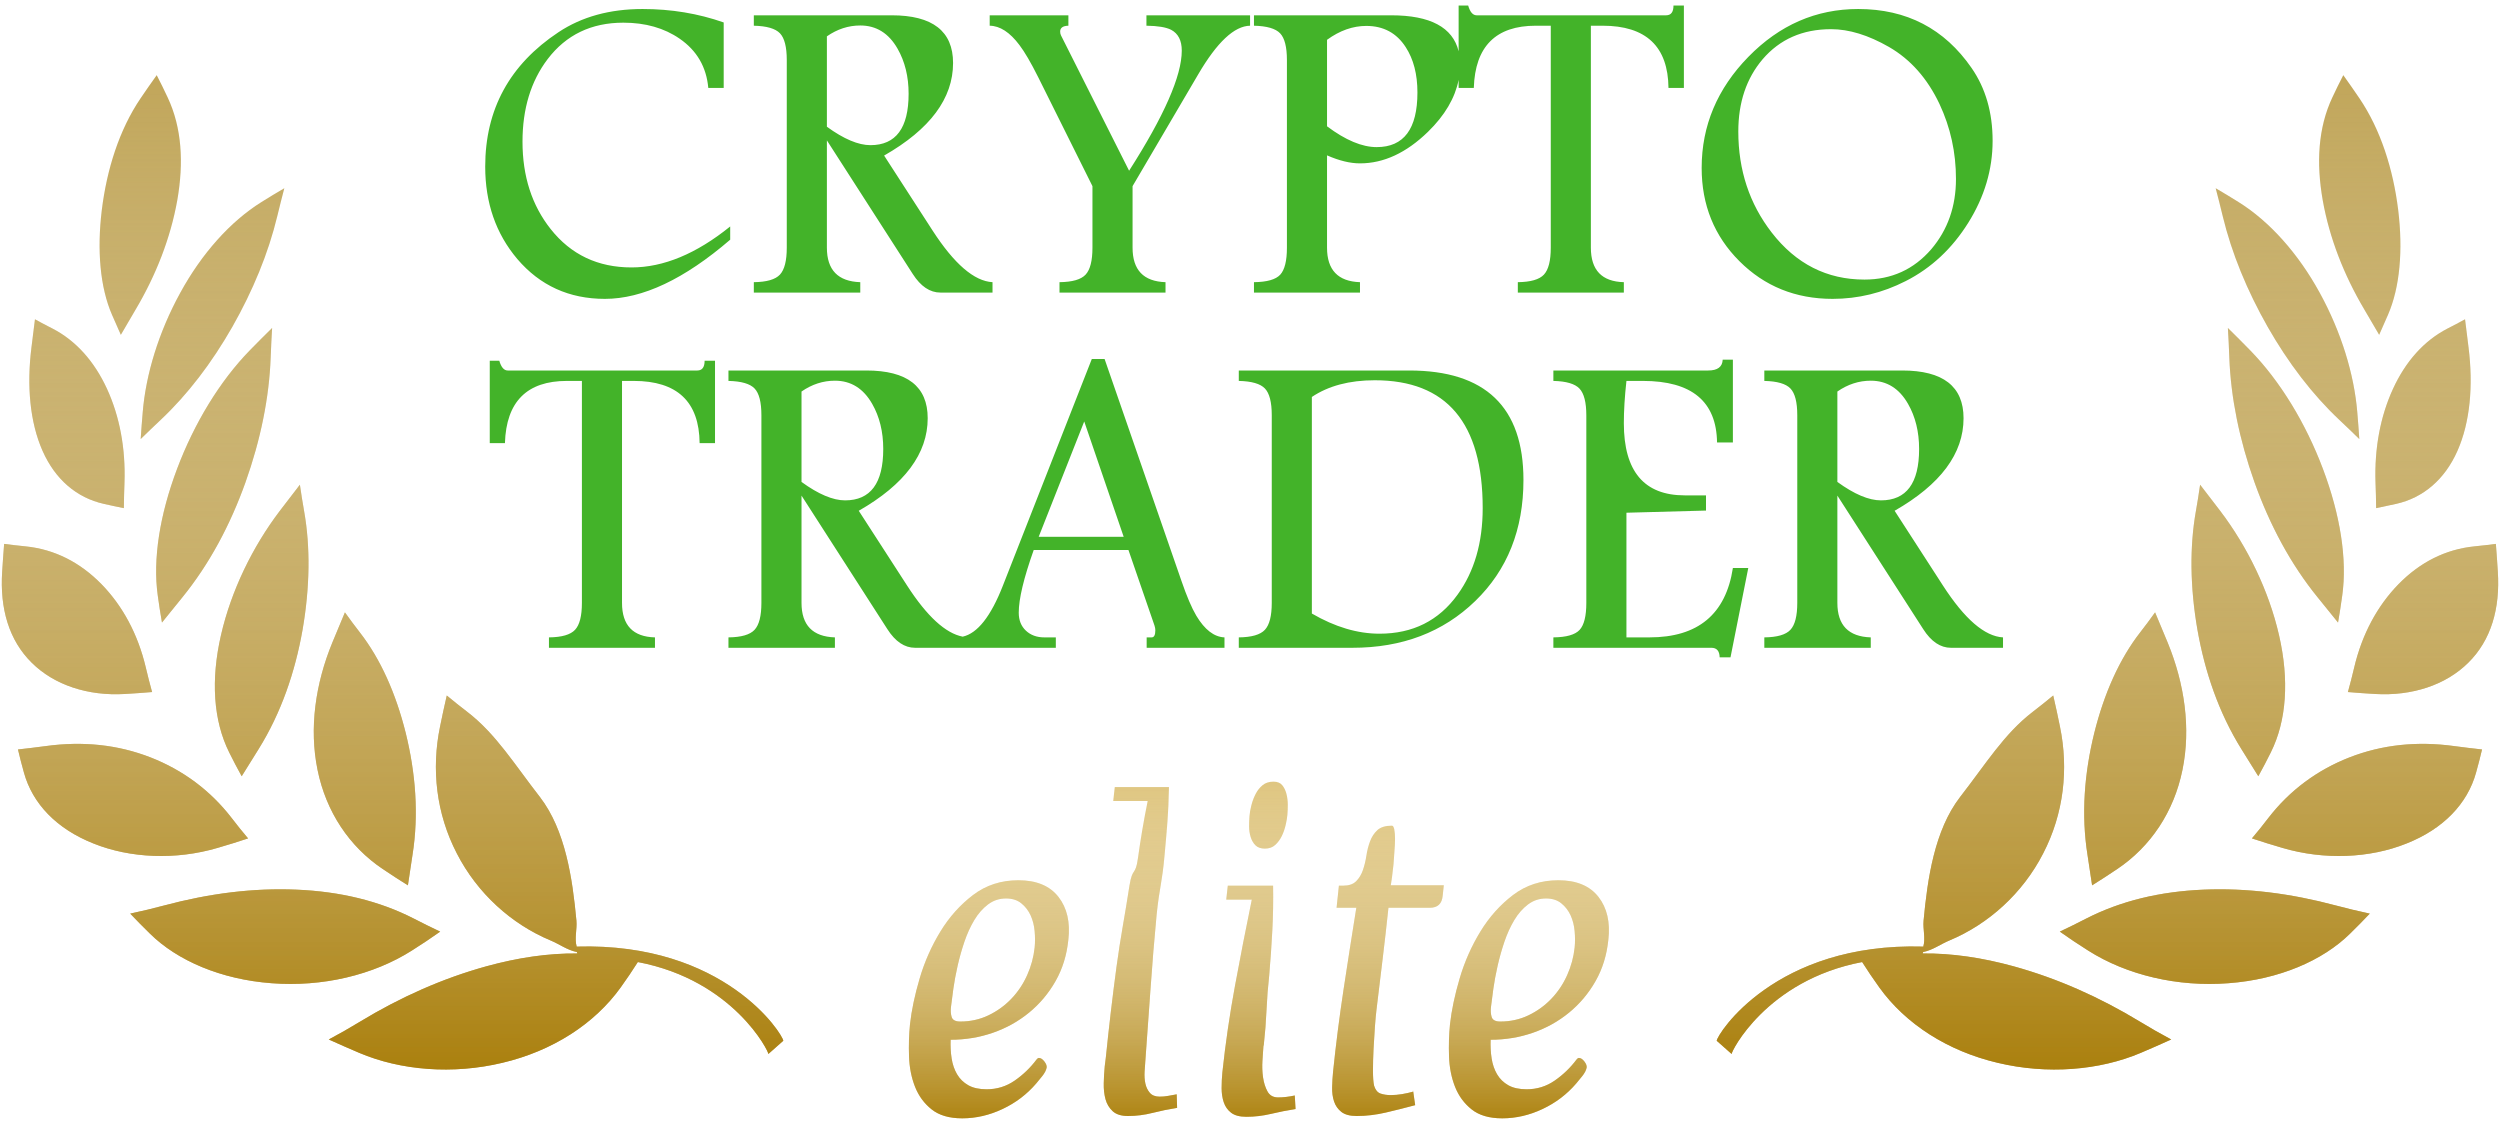 <svg xmlns="http://www.w3.org/2000/svg" width="155px" height="70px">
    <defs>
        <linearGradient id="PSgrad_0" x1="0%" x2="0%" y1="100%" y2="0%">
            <stop offset="0%" stop-color="rgb(166,121,0)" stop-opacity="0.85" />
            <stop offset="100%" stop-color="rgb(255,255,255)" stop-opacity="0" />
        </linearGradient>
    </defs>
    <path fill-rule="evenodd"  fill="rgb(223, 198, 129)"
          d="M99.716,58.272 C99.620,59.216 99.356,60.068 98.924,60.828 C98.492,61.588 97.944,62.240 97.280,62.784 C96.616,63.328 95.868,63.744 95.036,64.032 C94.204,64.320 93.332,64.464 92.420,64.464 C92.404,64.864 92.424,65.248 92.480,65.616 C92.536,65.984 92.648,66.312 92.816,66.600 C92.984,66.888 93.216,67.116 93.512,67.284 C93.808,67.452 94.188,67.536 94.652,67.536 C95.292,67.536 95.872,67.356 96.392,66.996 C96.912,66.636 97.364,66.200 97.748,65.688 C97.796,65.624 97.844,65.592 97.892,65.592 C98.004,65.592 98.116,65.664 98.228,65.808 C98.340,65.952 98.388,66.080 98.372,66.192 C98.340,66.352 98.252,66.524 98.108,66.708 C97.964,66.892 97.836,67.048 97.724,67.176 C97.148,67.848 96.452,68.376 95.636,68.760 C94.820,69.144 93.988,69.336 93.140,69.336 C92.340,69.336 91.708,69.152 91.244,68.784 C90.780,68.416 90.436,67.948 90.212,67.380 C89.988,66.812 89.864,66.184 89.840,65.496 C89.816,64.808 89.836,64.144 89.900,63.504 C89.996,62.640 90.196,61.692 90.500,60.660 C90.804,59.628 91.232,58.660 91.784,57.756 C92.336,56.852 93.012,56.096 93.812,55.488 C94.612,54.880 95.548,54.576 96.620,54.576 C97.740,54.576 98.568,54.920 99.104,55.608 C99.640,56.296 99.844,57.184 99.716,58.272 ZM97.628,57.732 C97.596,57.372 97.512,57.044 97.376,56.748 C97.240,56.452 97.048,56.204 96.800,56.004 C96.552,55.804 96.236,55.704 95.852,55.704 C95.436,55.704 95.064,55.828 94.736,56.076 C94.408,56.324 94.124,56.648 93.884,57.048 C93.644,57.448 93.440,57.896 93.272,58.392 C93.104,58.888 92.964,59.384 92.852,59.880 C92.740,60.376 92.652,60.848 92.588,61.296 C92.524,61.744 92.476,62.112 92.444,62.400 C92.412,62.640 92.424,62.856 92.480,63.048 C92.536,63.240 92.716,63.336 93.020,63.336 C93.644,63.336 94.224,63.208 94.760,62.952 C95.296,62.696 95.768,62.356 96.176,61.932 C96.584,61.508 96.912,61.020 97.160,60.468 C97.408,59.916 97.564,59.344 97.628,58.752 C97.660,58.432 97.660,58.092 97.628,57.732 ZM87.620,67.632 L87.620,67.656 L87.596,67.656 L87.596,67.632 L87.620,67.632 ZM89.444,55.547 C89.396,56.036 89.132,56.280 88.652,56.280 L86.084,56.280 C85.972,57.336 85.852,58.392 85.724,59.448 C85.596,60.504 85.468,61.560 85.340,62.616 C85.308,62.872 85.276,63.220 85.244,63.660 C85.212,64.100 85.184,64.556 85.160,65.028 C85.136,65.500 85.124,65.952 85.124,66.384 C85.124,66.800 85.148,67.112 85.196,67.320 C85.276,67.576 85.408,67.736 85.592,67.800 C85.776,67.864 85.988,67.896 86.228,67.896 C86.452,67.896 86.684,67.876 86.924,67.836 C87.164,67.796 87.396,67.744 87.620,67.680 L87.740,68.520 C87.148,68.680 86.544,68.832 85.928,68.976 C85.312,69.120 84.708,69.192 84.116,69.192 C83.700,69.192 83.384,69.108 83.168,68.940 C82.952,68.772 82.800,68.556 82.712,68.292 C82.624,68.028 82.584,67.732 82.592,67.404 C82.600,67.076 82.620,66.752 82.652,66.432 C82.828,64.736 83.044,63.044 83.300,61.356 C83.556,59.668 83.820,57.976 84.092,56.280 L82.868,56.280 L83.012,54.912 L83.276,54.912 C83.628,54.912 83.896,54.821 84.080,54.638 C84.264,54.455 84.404,54.225 84.500,53.946 C84.596,53.668 84.668,53.370 84.716,53.052 C84.764,52.734 84.840,52.436 84.944,52.158 C85.048,51.880 85.200,51.649 85.400,51.466 C85.600,51.283 85.900,51.192 86.300,51.192 C86.364,51.192 86.412,51.268 86.444,51.418 C86.476,51.570 86.492,51.764 86.492,52.003 C86.492,52.225 86.480,52.480 86.456,52.766 C86.432,53.052 86.412,53.330 86.396,53.600 C86.364,53.902 86.332,54.172 86.300,54.411 C86.268,54.649 86.244,54.808 86.228,54.888 L89.516,54.888 L89.444,55.547 ZM77.276,69.240 C76.860,69.240 76.544,69.156 76.328,68.988 C76.112,68.820 75.960,68.604 75.872,68.340 C75.784,68.076 75.740,67.784 75.740,67.464 C75.740,67.128 75.756,66.800 75.788,66.480 C75.980,64.688 76.240,62.904 76.568,61.128 C76.896,59.352 77.244,57.568 77.612,55.776 L76.028,55.776 L76.124,54.912 L78.932,54.912 C78.948,55.840 78.932,56.764 78.884,57.684 C78.836,58.604 78.772,59.528 78.692,60.456 C78.612,61.176 78.556,61.896 78.524,62.616 C78.492,63.336 78.436,64.056 78.356,64.776 L78.332,64.872 C78.316,65.096 78.296,65.388 78.272,65.748 C78.248,66.108 78.260,66.456 78.308,66.792 C78.356,67.128 78.448,67.420 78.584,67.668 C78.720,67.916 78.940,68.040 79.244,68.040 C79.564,68.040 79.908,68.000 80.276,67.920 L80.324,68.760 C79.812,68.840 79.304,68.940 78.800,69.060 C78.296,69.180 77.788,69.240 77.276,69.240 ZM79.712,51.150 C79.656,51.390 79.576,51.618 79.472,51.834 C79.368,52.050 79.232,52.234 79.064,52.386 C78.896,52.538 78.684,52.614 78.428,52.614 C78.172,52.614 77.976,52.546 77.840,52.410 C77.704,52.274 77.604,52.102 77.540,51.894 C77.476,51.686 77.444,51.470 77.444,51.246 C77.444,51.006 77.452,50.790 77.468,50.598 C77.484,50.390 77.524,50.162 77.588,49.914 C77.652,49.666 77.740,49.434 77.852,49.218 C77.964,49.002 78.108,48.822 78.284,48.678 C78.460,48.534 78.684,48.462 78.956,48.462 C79.196,48.462 79.376,48.534 79.496,48.678 C79.616,48.822 79.704,49.002 79.760,49.218 C79.816,49.434 79.844,49.662 79.844,49.902 C79.844,50.126 79.836,50.326 79.820,50.502 C79.804,50.694 79.768,50.910 79.712,51.150 ZM69.932,69.192 C69.516,69.192 69.200,69.092 68.984,68.892 C68.768,68.692 68.620,68.444 68.540,68.148 C68.460,67.852 68.424,67.524 68.432,67.164 C68.440,66.804 68.460,66.456 68.492,66.120 L68.564,65.544 C68.756,63.656 68.976,61.788 69.224,59.940 C69.472,58.092 69.740,56.791 70.028,54.903 C70.220,53.719 70.396,54.358 70.556,53.190 C70.716,52.022 70.916,50.846 71.156,49.662 L69.020,49.662 L69.116,48.798 L72.476,48.798 C72.444,50.526 72.352,51.339 72.200,53.051 C72.048,54.763 71.884,55.008 71.708,56.736 C71.564,58.256 71.440,59.760 71.336,61.248 C71.232,62.736 71.124,64.240 71.012,65.760 C70.996,65.952 70.980,66.180 70.964,66.444 C70.948,66.708 70.964,66.952 71.012,67.176 C71.060,67.400 71.152,67.592 71.288,67.752 C71.424,67.912 71.628,67.992 71.900,67.992 C72.076,67.992 72.252,67.976 72.428,67.944 C72.604,67.912 72.780,67.880 72.956,67.848 L72.980,68.688 C72.468,68.768 71.960,68.872 71.456,69.000 C70.952,69.128 70.444,69.192 69.932,69.192 ZM65.444,60.828 C65.012,61.588 64.464,62.240 63.800,62.784 C63.136,63.328 62.388,63.744 61.556,64.032 C60.724,64.320 59.852,64.464 58.940,64.464 C58.924,64.864 58.944,65.248 59.000,65.616 C59.056,65.984 59.168,66.312 59.336,66.600 C59.504,66.888 59.736,67.116 60.032,67.284 C60.328,67.452 60.708,67.536 61.172,67.536 C61.812,67.536 62.392,67.356 62.912,66.996 C63.432,66.636 63.884,66.200 64.268,65.688 C64.316,65.624 64.364,65.592 64.412,65.592 C64.524,65.592 64.636,65.664 64.748,65.808 C64.860,65.952 64.908,66.080 64.892,66.192 C64.860,66.352 64.772,66.524 64.628,66.708 C64.484,66.892 64.356,67.048 64.244,67.176 C63.668,67.848 62.972,68.376 62.156,68.760 C61.340,69.144 60.508,69.336 59.660,69.336 C58.860,69.336 58.228,69.152 57.764,68.784 C57.300,68.416 56.956,67.948 56.732,67.380 C56.508,66.812 56.384,66.184 56.360,65.496 C56.336,64.808 56.356,64.144 56.420,63.504 C56.516,62.640 56.716,61.692 57.020,60.660 C57.324,59.628 57.752,58.660 58.304,57.756 C58.856,56.852 59.532,56.096 60.332,55.488 C61.132,54.880 62.068,54.576 63.140,54.576 C64.260,54.576 65.088,54.920 65.624,55.608 C66.160,56.296 66.364,57.184 66.236,58.272 C66.140,59.216 65.876,60.068 65.444,60.828 ZM64.148,57.732 C64.116,57.372 64.032,57.044 63.896,56.748 C63.760,56.452 63.568,56.204 63.320,56.004 C63.072,55.804 62.756,55.704 62.372,55.704 C61.956,55.704 61.584,55.828 61.256,56.076 C60.928,56.324 60.644,56.648 60.404,57.048 C60.164,57.448 59.960,57.896 59.792,58.392 C59.624,58.888 59.484,59.384 59.372,59.880 C59.260,60.376 59.172,60.848 59.108,61.296 C59.044,61.744 58.996,62.112 58.964,62.400 C58.932,62.640 58.944,62.856 59.000,63.048 C59.056,63.240 59.236,63.336 59.540,63.336 C60.164,63.336 60.744,63.208 61.280,62.952 C61.816,62.696 62.288,62.356 62.696,61.932 C63.104,61.508 63.432,61.020 63.680,60.468 C63.928,59.916 64.084,59.344 64.148,58.752 C64.180,58.432 64.180,58.092 64.148,57.732 Z"/>
    <path fill="url(#PSgrad_0)"
          d="M99.716,58.272 C99.620,59.216 99.356,60.068 98.924,60.828 C98.492,61.588 97.944,62.240 97.280,62.784 C96.616,63.328 95.868,63.744 95.036,64.032 C94.204,64.320 93.332,64.464 92.420,64.464 C92.404,64.864 92.424,65.248 92.480,65.616 C92.536,65.984 92.648,66.312 92.816,66.600 C92.984,66.888 93.216,67.116 93.512,67.284 C93.808,67.452 94.188,67.536 94.652,67.536 C95.292,67.536 95.872,67.356 96.392,66.996 C96.912,66.636 97.364,66.200 97.748,65.688 C97.796,65.624 97.844,65.592 97.892,65.592 C98.004,65.592 98.116,65.664 98.228,65.808 C98.340,65.952 98.388,66.080 98.372,66.192 C98.340,66.352 98.252,66.524 98.108,66.708 C97.964,66.892 97.836,67.048 97.724,67.176 C97.148,67.848 96.452,68.376 95.636,68.760 C94.820,69.144 93.988,69.336 93.140,69.336 C92.340,69.336 91.708,69.152 91.244,68.784 C90.780,68.416 90.436,67.948 90.212,67.380 C89.988,66.812 89.864,66.184 89.840,65.496 C89.816,64.808 89.836,64.144 89.900,63.504 C89.996,62.640 90.196,61.692 90.500,60.660 C90.804,59.628 91.232,58.660 91.784,57.756 C92.336,56.852 93.012,56.096 93.812,55.488 C94.612,54.880 95.548,54.576 96.620,54.576 C97.740,54.576 98.568,54.920 99.104,55.608 C99.640,56.296 99.844,57.184 99.716,58.272 ZM97.628,57.732 C97.596,57.372 97.512,57.044 97.376,56.748 C97.240,56.452 97.048,56.204 96.800,56.004 C96.552,55.804 96.236,55.704 95.852,55.704 C95.436,55.704 95.064,55.828 94.736,56.076 C94.408,56.324 94.124,56.648 93.884,57.048 C93.644,57.448 93.440,57.896 93.272,58.392 C93.104,58.888 92.964,59.384 92.852,59.880 C92.740,60.376 92.652,60.848 92.588,61.296 C92.524,61.744 92.476,62.112 92.444,62.400 C92.412,62.640 92.424,62.856 92.480,63.048 C92.536,63.240 92.716,63.336 93.020,63.336 C93.644,63.336 94.224,63.208 94.760,62.952 C95.296,62.696 95.768,62.356 96.176,61.932 C96.584,61.508 96.912,61.020 97.160,60.468 C97.408,59.916 97.564,59.344 97.628,58.752 C97.660,58.432 97.660,58.092 97.628,57.732 ZM87.620,67.632 L87.620,67.656 L87.596,67.656 L87.596,67.632 L87.620,67.632 ZM89.444,55.547 C89.396,56.036 89.132,56.280 88.652,56.280 L86.084,56.280 C85.972,57.336 85.852,58.392 85.724,59.448 C85.596,60.504 85.468,61.560 85.340,62.616 C85.308,62.872 85.276,63.220 85.244,63.660 C85.212,64.100 85.184,64.556 85.160,65.028 C85.136,65.500 85.124,65.952 85.124,66.384 C85.124,66.800 85.148,67.112 85.196,67.320 C85.276,67.576 85.408,67.736 85.592,67.800 C85.776,67.864 85.988,67.896 86.228,67.896 C86.452,67.896 86.684,67.876 86.924,67.836 C87.164,67.796 87.396,67.744 87.620,67.680 L87.740,68.520 C87.148,68.680 86.544,68.832 85.928,68.976 C85.312,69.120 84.708,69.192 84.116,69.192 C83.700,69.192 83.384,69.108 83.168,68.940 C82.952,68.772 82.800,68.556 82.712,68.292 C82.624,68.028 82.584,67.732 82.592,67.404 C82.600,67.076 82.620,66.752 82.652,66.432 C82.828,64.736 83.044,63.044 83.300,61.356 C83.556,59.668 83.820,57.976 84.092,56.280 L82.868,56.280 L83.012,54.912 L83.276,54.912 C83.628,54.912 83.896,54.821 84.080,54.638 C84.264,54.455 84.404,54.225 84.500,53.946 C84.596,53.668 84.668,53.370 84.716,53.052 C84.764,52.734 84.840,52.436 84.944,52.158 C85.048,51.880 85.200,51.649 85.400,51.466 C85.600,51.283 85.900,51.192 86.300,51.192 C86.364,51.192 86.412,51.268 86.444,51.418 C86.476,51.570 86.492,51.764 86.492,52.003 C86.492,52.225 86.480,52.480 86.456,52.766 C86.432,53.052 86.412,53.330 86.396,53.600 C86.364,53.902 86.332,54.172 86.300,54.411 C86.268,54.649 86.244,54.808 86.228,54.888 L89.516,54.888 L89.444,55.547 ZM77.276,69.240 C76.860,69.240 76.544,69.156 76.328,68.988 C76.112,68.820 75.960,68.604 75.872,68.340 C75.784,68.076 75.740,67.784 75.740,67.464 C75.740,67.128 75.756,66.800 75.788,66.480 C75.980,64.688 76.240,62.904 76.568,61.128 C76.896,59.352 77.244,57.568 77.612,55.776 L76.028,55.776 L76.124,54.912 L78.932,54.912 C78.948,55.840 78.932,56.764 78.884,57.684 C78.836,58.604 78.772,59.528 78.692,60.456 C78.612,61.176 78.556,61.896 78.524,62.616 C78.492,63.336 78.436,64.056 78.356,64.776 L78.332,64.872 C78.316,65.096 78.296,65.388 78.272,65.748 C78.248,66.108 78.260,66.456 78.308,66.792 C78.356,67.128 78.448,67.420 78.584,67.668 C78.720,67.916 78.940,68.040 79.244,68.040 C79.564,68.040 79.908,68.000 80.276,67.920 L80.324,68.760 C79.812,68.840 79.304,68.940 78.800,69.060 C78.296,69.180 77.788,69.240 77.276,69.240 ZM79.712,51.150 C79.656,51.390 79.576,51.618 79.472,51.834 C79.368,52.050 79.232,52.234 79.064,52.386 C78.896,52.538 78.684,52.614 78.428,52.614 C78.172,52.614 77.976,52.546 77.840,52.410 C77.704,52.274 77.604,52.102 77.540,51.894 C77.476,51.686 77.444,51.470 77.444,51.246 C77.444,51.006 77.452,50.790 77.468,50.598 C77.484,50.390 77.524,50.162 77.588,49.914 C77.652,49.666 77.740,49.434 77.852,49.218 C77.964,49.002 78.108,48.822 78.284,48.678 C78.460,48.534 78.684,48.462 78.956,48.462 C79.196,48.462 79.376,48.534 79.496,48.678 C79.616,48.822 79.704,49.002 79.760,49.218 C79.816,49.434 79.844,49.662 79.844,49.902 C79.844,50.126 79.836,50.326 79.820,50.502 C79.804,50.694 79.768,50.910 79.712,51.150 ZM69.932,69.192 C69.516,69.192 69.200,69.092 68.984,68.892 C68.768,68.692 68.620,68.444 68.540,68.148 C68.460,67.852 68.424,67.524 68.432,67.164 C68.440,66.804 68.460,66.456 68.492,66.120 L68.564,65.544 C68.756,63.656 68.976,61.788 69.224,59.940 C69.472,58.092 69.740,56.791 70.028,54.903 C70.220,53.719 70.396,54.358 70.556,53.190 C70.716,52.022 70.916,50.846 71.156,49.662 L69.020,49.662 L69.116,48.798 L72.476,48.798 C72.444,50.526 72.352,51.339 72.200,53.051 C72.048,54.763 71.884,55.008 71.708,56.736 C71.564,58.256 71.440,59.760 71.336,61.248 C71.232,62.736 71.124,64.240 71.012,65.760 C70.996,65.952 70.980,66.180 70.964,66.444 C70.948,66.708 70.964,66.952 71.012,67.176 C71.060,67.400 71.152,67.592 71.288,67.752 C71.424,67.912 71.628,67.992 71.900,67.992 C72.076,67.992 72.252,67.976 72.428,67.944 C72.604,67.912 72.780,67.880 72.956,67.848 L72.980,68.688 C72.468,68.768 71.960,68.872 71.456,69.000 C70.952,69.128 70.444,69.192 69.932,69.192 ZM65.444,60.828 C65.012,61.588 64.464,62.240 63.800,62.784 C63.136,63.328 62.388,63.744 61.556,64.032 C60.724,64.320 59.852,64.464 58.940,64.464 C58.924,64.864 58.944,65.248 59.000,65.616 C59.056,65.984 59.168,66.312 59.336,66.600 C59.504,66.888 59.736,67.116 60.032,67.284 C60.328,67.452 60.708,67.536 61.172,67.536 C61.812,67.536 62.392,67.356 62.912,66.996 C63.432,66.636 63.884,66.200 64.268,65.688 C64.316,65.624 64.364,65.592 64.412,65.592 C64.524,65.592 64.636,65.664 64.748,65.808 C64.860,65.952 64.908,66.080 64.892,66.192 C64.860,66.352 64.772,66.524 64.628,66.708 C64.484,66.892 64.356,67.048 64.244,67.176 C63.668,67.848 62.972,68.376 62.156,68.760 C61.340,69.144 60.508,69.336 59.660,69.336 C58.860,69.336 58.228,69.152 57.764,68.784 C57.300,68.416 56.956,67.948 56.732,67.380 C56.508,66.812 56.384,66.184 56.360,65.496 C56.336,64.808 56.356,64.144 56.420,63.504 C56.516,62.640 56.716,61.692 57.020,60.660 C57.324,59.628 57.752,58.660 58.304,57.756 C58.856,56.852 59.532,56.096 60.332,55.488 C61.132,54.880 62.068,54.576 63.140,54.576 C64.260,54.576 65.088,54.920 65.624,55.608 C66.160,56.296 66.364,57.184 66.236,58.272 C66.140,59.216 65.876,60.068 65.444,60.828 ZM64.148,57.732 C64.116,57.372 64.032,57.044 63.896,56.748 C63.760,56.452 63.568,56.204 63.320,56.004 C63.072,55.804 62.756,55.704 62.372,55.704 C61.956,55.704 61.584,55.828 61.256,56.076 C60.928,56.324 60.644,56.648 60.404,57.048 C60.164,57.448 59.960,57.896 59.792,58.392 C59.624,58.888 59.484,59.384 59.372,59.880 C59.260,60.376 59.172,60.848 59.108,61.296 C59.044,61.744 58.996,62.112 58.964,62.400 C58.932,62.640 58.944,62.856 59.000,63.048 C59.056,63.240 59.236,63.336 59.540,63.336 C60.164,63.336 60.744,63.208 61.280,62.952 C61.816,62.696 62.288,62.356 62.696,61.932 C63.104,61.508 63.432,61.020 63.680,60.468 C63.928,59.916 64.084,59.344 64.148,58.752 C64.180,58.432 64.180,58.092 64.148,57.732 Z"/>
    <path fill-rule="evenodd"  fill="rgb(193, 166, 90)"
          d="M47.637,65.348 C47.692,65.246 45.500,60.779 39.546,59.647 C39.210,60.176 38.859,60.699 38.487,61.215 C36.854,63.490 34.249,65.160 31.157,65.892 C28.066,66.634 24.838,66.366 22.271,65.277 C21.636,65.007 21.008,64.731 20.384,64.448 C21.048,64.094 21.692,63.727 22.311,63.349 C24.825,61.822 27.445,60.660 30.148,59.912 C32.105,59.374 33.983,59.097 35.794,59.114 C35.784,59.085 35.774,59.055 35.764,59.025 C35.163,58.905 34.705,58.545 34.132,58.307 C31.707,57.294 29.591,55.385 28.324,52.914 C27.042,50.441 26.740,47.680 27.280,45.061 C27.410,44.412 27.552,43.766 27.700,43.121 C28.122,43.472 28.551,43.813 28.987,44.148 C30.744,45.501 31.879,47.363 33.475,49.415 C35.060,51.472 35.496,54.479 35.739,57.091 C35.784,57.615 35.609,58.181 35.754,58.689 C44.954,58.419 48.543,64.141 48.564,64.528 C48.257,64.802 47.947,65.075 47.637,65.348 ZM25.290,54.891 C24.759,54.560 24.242,54.224 23.732,53.880 C21.658,52.493 20.214,50.326 19.688,47.735 C19.155,45.143 19.560,42.383 20.601,39.848 C20.860,39.218 21.121,38.592 21.385,37.967 C21.685,38.387 21.992,38.802 22.310,39.209 C23.592,40.857 24.543,42.989 25.157,45.452 C25.764,47.914 25.976,50.486 25.574,53.009 C25.475,53.635 25.380,54.260 25.290,54.891 ZM16.031,46.448 C15.683,47.005 15.335,47.565 14.985,48.127 C14.718,47.643 14.459,47.155 14.216,46.661 C13.220,44.672 13.066,42.140 13.701,39.377 C14.334,36.617 15.659,33.900 17.342,31.682 C17.759,31.134 18.175,30.592 18.593,30.052 C18.672,30.606 18.759,31.155 18.856,31.699 C19.245,33.893 19.217,36.398 18.761,39.031 C18.298,41.663 17.435,44.191 16.031,46.448 ZM14.405,20.263 C13.127,22.501 11.640,24.451 9.966,26.028 C9.551,26.418 9.136,26.814 8.723,27.220 C8.759,26.657 8.804,26.089 8.853,25.516 C9.048,23.208 9.836,20.598 11.172,18.162 C12.501,15.727 14.278,13.734 16.199,12.535 C16.673,12.237 17.150,11.948 17.628,11.670 C17.477,12.243 17.333,12.816 17.195,13.388 C16.640,15.696 15.677,18.026 14.405,20.263 ZM8.420,19.172 C8.109,19.694 7.799,20.227 7.492,20.759 C7.308,20.348 7.124,19.932 6.942,19.510 C6.207,17.815 6.006,15.532 6.312,13.019 C6.621,10.509 7.391,8.048 8.717,6.092 C9.046,5.607 9.379,5.128 9.716,4.659 C9.959,5.127 10.185,5.592 10.401,6.053 C11.275,7.919 11.401,10.082 10.991,12.418 C10.574,14.754 9.676,17.052 8.420,19.172 ZM7.717,29.923 C7.698,30.455 7.684,30.980 7.679,31.504 C7.259,31.421 6.843,31.332 6.432,31.238 C4.761,30.861 3.427,29.734 2.639,27.954 C1.851,26.175 1.654,23.913 1.949,21.550 C2.023,20.964 2.095,20.382 2.167,19.796 C2.529,19.995 2.891,20.184 3.251,20.368 C4.708,21.117 5.851,22.404 6.635,24.110 C7.419,25.820 7.790,27.793 7.717,29.923 ZM9.038,41.378 C9.158,41.890 9.289,42.400 9.429,42.906 C8.866,42.954 8.304,42.995 7.738,43.027 C5.460,43.161 3.361,42.476 1.964,41.086 C0.555,39.694 -0.016,37.734 0.135,35.439 C0.153,35.155 0.172,34.871 0.192,34.584 C0.212,34.298 0.233,34.011 0.256,33.722 C0.695,33.780 1.139,33.830 1.587,33.875 C3.396,34.059 4.964,34.869 6.283,36.209 C7.598,37.553 8.550,39.311 9.038,41.378 ZM10.978,29.071 C12.046,26.232 13.638,23.617 15.490,21.719 C15.948,21.250 16.408,20.789 16.871,20.334 C16.834,20.953 16.804,21.564 16.782,22.174 C16.691,24.635 16.161,27.263 15.219,29.907 C14.274,32.549 12.983,34.971 11.299,37.043 C10.882,37.556 10.464,38.073 10.042,38.597 C9.946,38.045 9.858,37.490 9.783,36.929 C9.465,34.671 9.907,31.915 10.978,29.071 ZM9.333,46.958 C11.346,47.745 13.049,49.010 14.368,50.722 C14.691,51.148 15.029,51.564 15.381,51.981 C14.758,52.189 14.124,52.386 13.482,52.572 C10.894,53.333 8.080,53.214 5.802,52.300 C3.507,51.391 2.018,49.830 1.485,47.906 C1.351,47.428 1.227,46.948 1.114,46.467 C1.692,46.404 2.269,46.333 2.844,46.256 C5.166,45.940 7.313,46.174 9.333,46.958 ZM18.393,55.159 C21.083,55.275 23.507,55.851 25.666,56.957 C26.197,57.233 26.741,57.499 27.291,57.760 C26.729,58.160 26.145,58.549 25.545,58.928 C23.131,60.464 19.970,61.203 16.836,60.959 C13.699,60.726 10.987,59.554 9.299,57.888 C8.873,57.475 8.469,57.059 8.073,56.644 C8.789,56.492 9.493,56.322 10.182,56.138 C12.973,55.393 15.701,55.043 18.393,55.159 Z"/>
    <path fill="url(#PSgrad_0)"
          d="M47.637,65.348 C47.692,65.246 45.500,60.779 39.546,59.647 C39.210,60.176 38.859,60.699 38.487,61.215 C36.854,63.490 34.249,65.160 31.157,65.892 C28.066,66.634 24.838,66.366 22.271,65.277 C21.636,65.007 21.008,64.731 20.384,64.448 C21.048,64.094 21.692,63.727 22.311,63.349 C24.825,61.822 27.445,60.660 30.148,59.912 C32.105,59.374 33.983,59.097 35.794,59.114 C35.784,59.085 35.774,59.055 35.764,59.025 C35.163,58.905 34.705,58.545 34.132,58.307 C31.707,57.294 29.591,55.385 28.324,52.914 C27.042,50.441 26.740,47.680 27.280,45.061 C27.410,44.412 27.552,43.766 27.700,43.121 C28.122,43.472 28.551,43.813 28.987,44.148 C30.744,45.501 31.879,47.363 33.475,49.415 C35.060,51.472 35.496,54.479 35.739,57.091 C35.784,57.615 35.609,58.181 35.754,58.689 C44.954,58.419 48.543,64.141 48.564,64.528 C48.257,64.802 47.947,65.075 47.637,65.348 ZM25.290,54.891 C24.759,54.560 24.242,54.224 23.732,53.880 C21.658,52.493 20.214,50.326 19.688,47.735 C19.155,45.143 19.560,42.383 20.601,39.848 C20.860,39.218 21.121,38.592 21.385,37.967 C21.685,38.387 21.992,38.802 22.310,39.209 C23.592,40.857 24.543,42.989 25.157,45.452 C25.764,47.914 25.976,50.486 25.574,53.009 C25.475,53.635 25.380,54.260 25.290,54.891 ZM16.031,46.448 C15.683,47.005 15.335,47.565 14.985,48.127 C14.718,47.643 14.459,47.155 14.216,46.661 C13.220,44.672 13.066,42.140 13.701,39.377 C14.334,36.617 15.659,33.900 17.342,31.682 C17.759,31.134 18.175,30.592 18.593,30.052 C18.672,30.606 18.759,31.155 18.856,31.699 C19.245,33.893 19.217,36.398 18.761,39.031 C18.298,41.663 17.435,44.191 16.031,46.448 ZM14.405,20.263 C13.127,22.501 11.640,24.451 9.966,26.028 C9.551,26.418 9.136,26.814 8.723,27.220 C8.759,26.657 8.804,26.089 8.853,25.516 C9.048,23.208 9.836,20.598 11.172,18.162 C12.501,15.727 14.278,13.734 16.199,12.535 C16.673,12.237 17.150,11.948 17.628,11.670 C17.477,12.243 17.333,12.816 17.195,13.388 C16.640,15.696 15.677,18.026 14.405,20.263 ZM8.420,19.172 C8.109,19.694 7.799,20.227 7.492,20.759 C7.308,20.348 7.124,19.932 6.942,19.510 C6.207,17.815 6.006,15.532 6.312,13.019 C6.621,10.509 7.391,8.048 8.717,6.092 C9.046,5.607 9.379,5.128 9.716,4.659 C9.959,5.127 10.185,5.592 10.401,6.053 C11.275,7.919 11.401,10.082 10.991,12.418 C10.574,14.754 9.676,17.052 8.420,19.172 ZM7.717,29.923 C7.698,30.455 7.684,30.980 7.679,31.504 C7.259,31.421 6.843,31.332 6.432,31.238 C4.761,30.861 3.427,29.734 2.639,27.954 C1.851,26.175 1.654,23.913 1.949,21.550 C2.023,20.964 2.095,20.382 2.167,19.796 C2.529,19.995 2.891,20.184 3.251,20.368 C4.708,21.117 5.851,22.404 6.635,24.110 C7.419,25.820 7.790,27.793 7.717,29.923 ZM9.038,41.378 C9.158,41.890 9.289,42.400 9.429,42.906 C8.866,42.954 8.304,42.995 7.738,43.027 C5.460,43.161 3.361,42.476 1.964,41.086 C0.555,39.694 -0.016,37.734 0.135,35.439 C0.153,35.155 0.172,34.871 0.192,34.584 C0.212,34.298 0.233,34.011 0.256,33.722 C0.695,33.780 1.139,33.830 1.587,33.875 C3.396,34.059 4.964,34.869 6.283,36.209 C7.598,37.553 8.550,39.311 9.038,41.378 ZM10.978,29.071 C12.046,26.232 13.638,23.617 15.490,21.719 C15.948,21.250 16.408,20.789 16.871,20.334 C16.834,20.953 16.804,21.564 16.782,22.174 C16.691,24.635 16.161,27.263 15.219,29.907 C14.274,32.549 12.983,34.971 11.299,37.043 C10.882,37.556 10.464,38.073 10.042,38.597 C9.946,38.045 9.858,37.490 9.783,36.929 C9.465,34.671 9.907,31.915 10.978,29.071 ZM9.333,46.958 C11.346,47.745 13.049,49.010 14.368,50.722 C14.691,51.148 15.029,51.564 15.381,51.981 C14.758,52.189 14.124,52.386 13.482,52.572 C10.894,53.333 8.080,53.214 5.802,52.300 C3.507,51.391 2.018,49.830 1.485,47.906 C1.351,47.428 1.227,46.948 1.114,46.467 C1.692,46.404 2.269,46.333 2.844,46.256 C5.166,45.940 7.313,46.174 9.333,46.958 ZM18.393,55.159 C21.083,55.275 23.507,55.851 25.666,56.957 C26.197,57.233 26.741,57.499 27.291,57.760 C26.729,58.160 26.145,58.549 25.545,58.928 C23.131,60.464 19.970,61.203 16.836,60.959 C13.699,60.726 10.987,59.554 9.299,57.888 C8.873,57.475 8.469,57.059 8.073,56.644 C8.789,56.492 9.493,56.322 10.182,56.138 C12.973,55.393 15.701,55.043 18.393,55.159 Z"/>
    <path fill-rule="evenodd"  fill="rgb(193, 166, 90)"
          d="M153.036,41.086 C151.639,42.476 149.540,43.161 147.262,43.027 C146.696,42.995 146.134,42.954 145.571,42.906 C145.711,42.400 145.842,41.890 145.962,41.378 C146.450,39.311 147.402,37.553 148.717,36.209 C150.036,34.869 151.604,34.059 153.413,33.875 C153.861,33.830 154.305,33.780 154.744,33.722 C154.766,34.011 154.788,34.298 154.808,34.584 C154.828,34.871 154.847,35.155 154.865,35.439 C155.016,37.734 154.445,39.694 153.036,41.086 ZM148.568,31.238 C148.157,31.332 147.740,31.421 147.321,31.504 C147.316,30.980 147.302,30.455 147.283,29.923 C147.210,27.793 147.581,25.820 148.365,24.110 C149.149,22.404 150.292,21.117 151.749,20.368 C152.109,20.184 152.471,19.995 152.833,19.796 C152.905,20.382 152.977,20.964 153.051,21.550 C153.346,23.913 153.149,26.175 152.361,27.954 C151.573,29.734 150.239,30.861 148.568,31.238 ZM147.508,20.759 C147.200,20.227 146.891,19.694 146.579,19.172 C145.324,17.052 144.425,14.754 144.009,12.418 C143.599,10.082 143.725,7.919 144.599,6.053 C144.815,5.592 145.041,5.127 145.284,4.659 C145.621,5.128 145.954,5.607 146.283,6.092 C147.609,8.048 148.379,10.509 148.688,13.019 C148.994,15.532 148.793,17.815 148.058,19.510 C147.876,19.932 147.692,20.348 147.508,20.759 ZM146.147,25.516 C146.196,26.089 146.241,26.657 146.277,27.220 C145.864,26.814 145.449,26.418 145.034,26.028 C143.360,24.451 141.873,22.501 140.595,20.263 C139.323,18.026 138.360,15.696 137.805,13.388 C137.667,12.816 137.523,12.243 137.372,11.670 C137.850,11.948 138.327,12.237 138.801,12.535 C140.722,13.734 142.498,15.727 143.828,18.162 C145.164,20.598 145.952,23.208 146.147,25.516 ZM141.299,39.377 C141.934,42.140 141.780,44.672 140.784,46.661 C140.541,47.155 140.281,47.643 140.015,48.127 C139.665,47.565 139.317,47.005 138.969,46.448 C137.565,44.191 136.701,41.663 136.239,39.031 C135.783,36.398 135.755,33.893 136.144,31.699 C136.241,31.155 136.328,30.606 136.407,30.052 C136.825,30.592 137.241,31.134 137.658,31.682 C139.340,33.900 140.666,36.617 141.299,39.377 ZM131.268,53.880 C130.758,54.224 130.241,54.560 129.710,54.891 C129.619,54.260 129.525,53.635 129.426,53.009 C129.024,50.486 129.236,47.914 129.843,45.452 C130.457,42.989 131.407,40.857 132.690,39.209 C133.008,38.802 133.315,38.387 133.615,37.967 C133.879,38.592 134.140,39.218 134.399,39.848 C135.440,42.383 135.845,45.143 135.312,47.735 C134.786,50.326 133.342,52.493 131.268,53.880 ZM120.868,58.307 C120.295,58.545 119.837,58.905 119.235,59.025 C119.225,59.055 119.216,59.085 119.206,59.114 C121.017,59.097 122.895,59.374 124.851,59.912 C127.555,60.660 130.175,61.822 132.689,63.349 C133.308,63.727 133.952,64.094 134.616,64.448 C133.992,64.731 133.364,65.007 132.729,65.277 C130.162,66.366 126.934,66.634 123.843,65.892 C120.751,65.160 118.146,63.490 116.513,61.215 C116.141,60.699 115.790,60.176 115.453,59.647 C109.500,60.779 107.308,65.246 107.363,65.348 C107.053,65.075 106.743,64.802 106.436,64.528 C106.456,64.141 110.045,58.419 119.245,58.689 C119.391,58.181 119.216,57.615 119.261,57.091 C119.504,54.479 119.940,51.472 121.525,49.415 C123.121,47.363 124.256,45.501 126.013,44.148 C126.449,43.813 126.878,43.472 127.300,43.121 C127.448,43.766 127.590,44.412 127.720,45.061 C128.260,47.680 127.958,50.441 126.676,52.914 C125.409,55.385 123.292,57.294 120.868,58.307 ZM127.708,57.760 C128.259,57.499 128.802,57.233 129.334,56.957 C131.493,55.851 133.917,55.275 136.607,55.159 C139.299,55.043 142.026,55.393 144.818,56.138 C145.507,56.322 146.211,56.492 146.926,56.644 C146.531,57.059 146.127,57.475 145.701,57.888 C144.013,59.554 141.301,60.726 138.164,60.959 C135.030,61.203 131.869,60.464 129.455,58.928 C128.855,58.549 128.271,58.160 127.708,57.760 ZM143.701,37.043 C142.017,34.971 140.725,32.549 139.781,29.907 C138.839,27.263 138.309,24.635 138.218,22.174 C138.196,21.564 138.166,20.953 138.129,20.334 C138.592,20.789 139.052,21.250 139.510,21.719 C141.361,23.617 142.954,26.232 144.022,29.071 C145.093,31.915 145.535,34.671 145.217,36.929 C145.142,37.490 145.053,38.045 144.958,38.597 C144.536,38.073 144.118,37.556 143.701,37.043 ZM141.518,52.572 C140.876,52.386 140.242,52.189 139.619,51.981 C139.971,51.564 140.309,51.148 140.632,50.722 C141.951,49.010 143.654,47.745 145.667,46.958 C147.687,46.174 149.834,45.940 152.156,46.256 C152.731,46.333 153.308,46.404 153.886,46.467 C153.773,46.948 153.649,47.428 153.515,47.906 C152.981,49.830 151.493,51.391 149.198,52.300 C146.920,53.214 144.106,53.333 141.518,52.572 Z"/>
    <path fill="url(#PSgrad_0)"
          d="M153.036,41.086 C151.639,42.476 149.540,43.161 147.262,43.027 C146.696,42.995 146.134,42.954 145.571,42.906 C145.711,42.400 145.842,41.890 145.962,41.378 C146.450,39.311 147.402,37.553 148.717,36.209 C150.036,34.869 151.604,34.059 153.413,33.875 C153.861,33.830 154.305,33.780 154.744,33.722 C154.766,34.011 154.788,34.298 154.808,34.584 C154.828,34.871 154.847,35.155 154.865,35.439 C155.016,37.734 154.445,39.694 153.036,41.086 ZM148.568,31.238 C148.157,31.332 147.740,31.421 147.321,31.504 C147.316,30.980 147.302,30.455 147.283,29.923 C147.210,27.793 147.581,25.820 148.365,24.110 C149.149,22.404 150.292,21.117 151.749,20.368 C152.109,20.184 152.471,19.995 152.833,19.796 C152.905,20.382 152.977,20.964 153.051,21.550 C153.346,23.913 153.149,26.175 152.361,27.954 C151.573,29.734 150.239,30.861 148.568,31.238 ZM147.508,20.759 C147.200,20.227 146.891,19.694 146.579,19.172 C145.324,17.052 144.425,14.754 144.009,12.418 C143.599,10.082 143.725,7.919 144.599,6.053 C144.815,5.592 145.041,5.127 145.284,4.659 C145.621,5.128 145.954,5.607 146.283,6.092 C147.609,8.048 148.379,10.509 148.688,13.019 C148.994,15.532 148.793,17.815 148.058,19.510 C147.876,19.932 147.692,20.348 147.508,20.759 ZM146.147,25.516 C146.196,26.089 146.241,26.657 146.277,27.220 C145.864,26.814 145.449,26.418 145.034,26.028 C143.360,24.451 141.873,22.501 140.595,20.263 C139.323,18.026 138.360,15.696 137.805,13.388 C137.667,12.816 137.523,12.243 137.372,11.670 C137.850,11.948 138.327,12.237 138.801,12.535 C140.722,13.734 142.498,15.727 143.828,18.162 C145.164,20.598 145.952,23.208 146.147,25.516 ZM141.299,39.377 C141.934,42.140 141.780,44.672 140.784,46.661 C140.541,47.155 140.281,47.643 140.015,48.127 C139.665,47.565 139.317,47.005 138.969,46.448 C137.565,44.191 136.701,41.663 136.239,39.031 C135.783,36.398 135.755,33.893 136.144,31.699 C136.241,31.155 136.328,30.606 136.407,30.052 C136.825,30.592 137.241,31.134 137.658,31.682 C139.340,33.900 140.666,36.617 141.299,39.377 ZM131.268,53.880 C130.758,54.224 130.241,54.560 129.710,54.891 C129.619,54.260 129.525,53.635 129.426,53.009 C129.024,50.486 129.236,47.914 129.843,45.452 C130.457,42.989 131.407,40.857 132.690,39.209 C133.008,38.802 133.315,38.387 133.615,37.967 C133.879,38.592 134.140,39.218 134.399,39.848 C135.440,42.383 135.845,45.143 135.312,47.735 C134.786,50.326 133.342,52.493 131.268,53.880 ZM120.868,58.307 C120.295,58.545 119.837,58.905 119.235,59.025 C119.225,59.055 119.216,59.085 119.206,59.114 C121.017,59.097 122.895,59.374 124.851,59.912 C127.555,60.660 130.175,61.822 132.689,63.349 C133.308,63.727 133.952,64.094 134.616,64.448 C133.992,64.731 133.364,65.007 132.729,65.277 C130.162,66.366 126.934,66.634 123.843,65.892 C120.751,65.160 118.146,63.490 116.513,61.215 C116.141,60.699 115.790,60.176 115.453,59.647 C109.500,60.779 107.308,65.246 107.363,65.348 C107.053,65.075 106.743,64.802 106.436,64.528 C106.456,64.141 110.045,58.419 119.245,58.689 C119.391,58.181 119.216,57.615 119.261,57.091 C119.504,54.479 119.940,51.472 121.525,49.415 C123.121,47.363 124.256,45.501 126.013,44.148 C126.449,43.813 126.878,43.472 127.300,43.121 C127.448,43.766 127.590,44.412 127.720,45.061 C128.260,47.680 127.958,50.441 126.676,52.914 C125.409,55.385 123.292,57.294 120.868,58.307 ZM127.708,57.760 C128.259,57.499 128.802,57.233 129.334,56.957 C131.493,55.851 133.917,55.275 136.607,55.159 C139.299,55.043 142.026,55.393 144.818,56.138 C145.507,56.322 146.211,56.492 146.926,56.644 C146.531,57.059 146.127,57.475 145.701,57.888 C144.013,59.554 141.301,60.726 138.164,60.959 C135.030,61.203 131.869,60.464 129.455,58.928 C128.855,58.549 128.271,58.160 127.708,57.760 ZM143.701,37.043 C142.017,34.971 140.725,32.549 139.781,29.907 C138.839,27.263 138.309,24.635 138.218,22.174 C138.196,21.564 138.166,20.953 138.129,20.334 C138.592,20.789 139.052,21.250 139.510,21.719 C141.361,23.617 142.954,26.232 144.022,29.071 C145.093,31.915 145.535,34.671 145.217,36.929 C145.142,37.490 145.053,38.045 144.958,38.597 C144.536,38.073 144.118,37.556 143.701,37.043 ZM141.518,52.572 C140.876,52.386 140.242,52.189 139.619,51.981 C139.971,51.564 140.309,51.148 140.632,50.722 C141.951,49.010 143.654,47.745 145.667,46.958 C147.687,46.174 149.834,45.940 152.156,46.256 C152.731,46.333 153.308,46.404 153.886,46.467 C153.773,46.948 153.649,47.428 153.515,47.906 C152.981,49.830 151.493,51.391 149.198,52.300 C146.920,53.214 144.106,53.333 141.518,52.572 Z"/>
    <path fill-rule="evenodd"  fill="rgb(67, 179, 41)"
          d="M120.961,40.163 C120.307,40.163 119.733,39.778 119.240,39.007 L113.917,30.727 L113.917,37.380 C113.917,38.761 114.607,39.473 115.987,39.518 L115.987,40.163 L109.388,40.163 L109.388,39.518 C110.185,39.509 110.725,39.352 111.007,39.047 C111.290,38.743 111.431,38.187 111.431,37.380 L111.431,25.740 C111.431,24.934 111.290,24.383 111.007,24.087 C110.725,23.791 110.185,23.635 109.388,23.617 L109.388,22.971 L117.936,22.971 C120.472,22.971 121.740,23.957 121.740,25.928 C121.740,28.124 120.316,30.037 117.466,31.668 L120.463,36.305 C121.808,38.384 123.049,39.455 124.187,39.518 L124.187,40.163 L120.961,40.163 ZM118.985,27.837 C118.985,26.771 118.756,25.839 118.299,25.041 C117.753,24.083 116.982,23.603 115.987,23.603 C115.253,23.603 114.563,23.827 113.917,24.275 L113.917,29.880 C114.966,30.642 115.866,31.023 116.619,31.023 C118.196,31.023 118.985,29.961 118.985,27.837 ZM118.151,17.428 C116.709,18.163 115.199,18.530 113.622,18.530 C111.328,18.530 109.401,17.751 107.842,16.191 C106.283,14.632 105.503,12.706 105.503,10.412 C105.503,7.795 106.469,5.499 108.400,3.523 C110.331,1.547 112.600,0.559 115.208,0.559 C118.210,0.559 120.553,1.778 122.238,4.215 C123.107,5.470 123.542,6.975 123.542,8.731 C123.542,10.506 123.040,12.197 122.036,13.805 C121.032,15.414 119.738,16.622 118.151,17.428 ZM120.248,6.446 C119.496,4.860 118.452,3.682 117.116,2.911 C115.835,2.177 114.639,1.809 113.528,1.809 C111.762,1.809 110.346,2.432 109.280,3.677 C108.276,4.860 107.775,6.352 107.775,8.153 C107.775,10.546 108.465,12.634 109.845,14.417 C111.350,16.362 113.268,17.334 115.598,17.334 C117.273,17.334 118.653,16.707 119.738,15.452 C120.759,14.251 121.270,12.800 121.270,11.097 C121.270,9.448 120.929,7.898 120.248,6.446 ZM99.360,1.594 L98.634,1.594 L98.634,15.358 C98.634,16.747 99.315,17.460 100.678,17.495 L100.678,18.140 L94.105,18.140 L94.105,17.495 C94.902,17.486 95.442,17.330 95.724,17.025 C96.007,16.720 96.148,16.165 96.148,15.358 L96.148,1.594 L95.220,1.594 C92.738,1.594 91.457,2.880 91.376,5.452 L90.435,5.452 L90.435,4.953 C90.210,6.074 89.586,7.149 88.533,8.174 C87.193,9.477 85.789,10.129 84.319,10.129 C83.710,10.129 83.029,9.964 82.276,9.632 L82.276,15.358 C82.276,16.738 82.957,17.451 84.319,17.495 L84.319,18.140 L77.746,18.140 L77.746,17.495 C78.553,17.486 79.095,17.332 79.373,17.032 C79.650,16.731 79.789,16.174 79.789,15.358 L79.789,3.718 C79.789,2.911 79.648,2.360 79.366,2.064 C79.084,1.769 78.544,1.612 77.746,1.594 L77.746,0.949 L86.255,0.949 C88.684,0.949 90.070,1.697 90.435,3.179 L90.435,0.344 L91.027,0.344 C91.143,0.747 91.318,0.949 91.551,0.949 L103.299,0.949 C103.603,0.949 103.756,0.747 103.756,0.344 L104.401,0.344 L104.401,5.452 L103.446,5.452 C103.420,2.880 102.057,1.594 99.360,1.594 ZM87.155,2.925 C86.591,2.047 85.775,1.607 84.709,1.607 C83.876,1.607 83.065,1.894 82.276,2.468 L82.276,7.831 C83.423,8.691 84.449,9.121 85.354,9.121 C87.039,9.121 87.881,7.992 87.881,5.734 C87.881,4.605 87.639,3.669 87.155,2.925 ZM74.292,4.605 L70.219,11.541 L70.219,15.358 C70.219,16.738 70.900,17.451 72.262,17.495 L72.262,18.140 L65.689,18.140 L65.689,17.495 C66.487,17.486 67.027,17.330 67.309,17.025 C67.591,16.720 67.732,16.165 67.732,15.358 L67.732,11.541 L64.372,4.793 C63.915,3.879 63.525,3.212 63.203,2.790 C62.611,2.002 61.997,1.603 61.361,1.594 L61.361,0.949 L66.240,0.949 L66.240,1.594 C65.900,1.603 65.730,1.724 65.730,1.957 C65.730,2.047 65.748,2.127 65.784,2.199 L70.004,10.586 C72.182,7.181 73.270,4.699 73.270,3.140 C73.270,2.513 73.051,2.083 72.612,1.849 C72.298,1.688 71.787,1.603 71.079,1.594 L71.079,0.949 L77.504,0.949 L77.504,1.594 C76.528,1.612 75.457,2.615 74.292,4.605 ZM61.536,17.495 L61.536,18.140 L58.310,18.140 C57.656,18.140 57.082,17.755 56.590,16.985 L51.267,8.704 L51.267,15.358 C51.267,16.738 51.957,17.451 53.337,17.495 L53.337,18.140 L46.737,18.140 L46.737,17.495 C47.534,17.486 48.074,17.330 48.357,17.025 C48.639,16.720 48.780,16.165 48.780,15.358 L48.780,3.718 C48.780,2.911 48.639,2.360 48.357,2.064 C48.074,1.769 47.534,1.612 46.737,1.594 L46.737,0.949 L55.286,0.949 C57.822,0.949 59.090,1.935 59.090,3.906 C59.090,6.102 57.665,8.015 54.815,9.645 L57.813,14.283 C59.157,16.362 60.398,17.433 61.536,17.495 ZM56.334,5.815 C56.334,4.748 56.106,3.817 55.649,3.019 C55.102,2.060 54.331,1.580 53.337,1.580 C52.602,1.580 51.912,1.805 51.267,2.253 L51.267,7.858 C52.315,8.619 53.216,9.000 53.968,9.000 C55.546,9.000 56.334,7.938 56.334,5.815 ZM37.503,18.530 C35.289,18.530 33.479,17.706 32.072,16.057 C30.746,14.489 30.083,12.580 30.083,10.331 C30.083,6.782 31.597,4.005 34.626,1.997 C36.069,1.038 37.807,0.559 39.841,0.559 C41.616,0.559 43.291,0.837 44.869,1.392 L44.869,5.452 L43.914,5.452 C43.798,4.152 43.206,3.135 42.140,2.400 C41.181,1.737 40.016,1.406 38.645,1.406 C36.665,1.406 35.101,2.158 33.954,3.664 C32.914,5.035 32.395,6.742 32.395,8.785 C32.395,10.927 32.977,12.733 34.142,14.202 C35.397,15.788 37.068,16.581 39.156,16.581 C41.136,16.581 43.175,15.734 45.272,14.041 L45.272,14.861 C42.431,17.307 39.841,18.530 37.503,18.530 ZM31.481,22.971 L43.229,22.971 C43.533,22.971 43.686,22.770 43.686,22.366 L44.331,22.366 L44.331,27.474 L43.377,27.474 C43.350,24.903 41.987,23.617 39.290,23.617 L38.565,23.617 L38.565,37.380 C38.565,38.770 39.245,39.482 40.608,39.518 L40.608,40.163 L34.035,40.163 L34.035,39.518 C34.832,39.509 35.372,39.352 35.654,39.047 C35.937,38.743 36.078,38.187 36.078,37.380 L36.078,23.617 L35.150,23.617 C32.668,23.617 31.387,24.903 31.306,27.474 L30.365,27.474 L30.365,22.366 L30.957,22.366 C31.073,22.770 31.248,22.971 31.481,22.971 ZM57.517,25.928 C57.517,28.124 56.092,30.037 53.243,31.668 L56.240,36.305 C57.477,38.219 58.626,39.267 59.688,39.473 C60.602,39.268 61.433,38.220 62.181,36.305 L67.692,22.259 L68.485,22.259 L73.243,35.996 C73.575,36.964 73.884,37.690 74.171,38.174 C74.691,39.043 75.273,39.491 75.918,39.518 L75.918,40.163 L71.093,40.163 L71.093,39.518 L71.402,39.518 C71.554,39.518 71.631,39.370 71.631,39.074 C71.631,38.985 71.612,38.886 71.577,38.779 L69.964,34.101 L64.090,34.101 C63.472,35.839 63.162,37.134 63.162,37.985 C63.162,38.451 63.310,38.823 63.606,39.101 C63.902,39.379 64.282,39.518 64.749,39.518 L65.461,39.518 L65.461,40.163 L59.963,40.163 L59.439,40.163 L56.737,40.163 C56.083,40.163 55.510,39.778 55.017,39.007 L49.694,30.727 L49.694,37.380 C49.694,38.761 50.384,39.473 51.764,39.518 L51.764,40.163 L45.164,40.163 L45.164,39.518 C45.962,39.509 46.502,39.352 46.784,39.047 C47.066,38.743 47.207,38.187 47.207,37.380 L47.207,25.740 C47.207,24.934 47.066,24.383 46.784,24.087 C46.502,23.791 45.962,23.635 45.164,23.617 L45.164,22.971 L53.713,22.971 C56.249,22.971 57.517,23.957 57.517,25.928 ZM69.668,33.281 L67.222,26.130 L64.399,33.281 L69.668,33.281 ZM51.764,23.603 C51.029,23.603 50.339,23.827 49.694,24.275 L49.694,29.880 C50.742,30.642 51.643,31.023 52.396,31.023 C53.973,31.023 54.761,29.961 54.761,27.837 C54.761,26.771 54.533,25.839 54.076,25.041 C53.529,24.083 52.759,23.603 51.764,23.603 ZM94.454,29.759 C94.454,32.833 93.457,35.335 91.463,37.266 C89.469,39.198 86.931,40.163 83.849,40.163 L76.805,40.163 L76.805,39.518 C77.603,39.509 78.143,39.352 78.425,39.047 C78.707,38.743 78.849,38.187 78.849,37.380 L78.849,25.740 C78.849,24.934 78.707,24.383 78.425,24.087 C78.143,23.791 77.603,23.635 76.805,23.617 L76.805,22.971 L87.371,22.971 C92.093,22.971 94.454,25.234 94.454,29.759 ZM81.335,24.611 L81.335,38.039 C82.769,38.873 84.167,39.289 85.529,39.289 C87.590,39.289 89.203,38.483 90.368,36.870 C91.407,35.436 91.927,33.649 91.927,31.507 C91.927,26.220 89.696,23.576 85.233,23.576 C83.665,23.576 82.366,23.921 81.335,24.611 ZM106.807,22.299 L107.439,22.299 L107.439,27.434 L106.457,27.434 C106.422,24.889 104.889,23.617 101.860,23.617 L100.839,23.617 C100.731,24.593 100.678,25.467 100.678,26.237 C100.678,29.222 101.936,30.713 104.455,30.713 L105.772,30.713 L105.772,31.655 L100.839,31.789 L100.839,39.518 L102.264,39.518 C105.275,39.518 106.999,38.084 107.439,35.217 L108.393,35.217 L107.291,40.754 L106.619,40.754 C106.610,40.360 106.439,40.163 106.108,40.163 L96.309,40.163 L96.309,39.518 C97.116,39.509 97.658,39.354 97.935,39.054 C98.213,38.754 98.352,38.196 98.352,37.380 L98.352,25.754 C98.352,24.947 98.211,24.394 97.929,24.094 C97.647,23.794 97.107,23.635 96.309,23.617 L96.309,22.971 L105.906,22.971 C106.489,22.971 106.789,22.747 106.807,22.299 Z"/>
</svg>